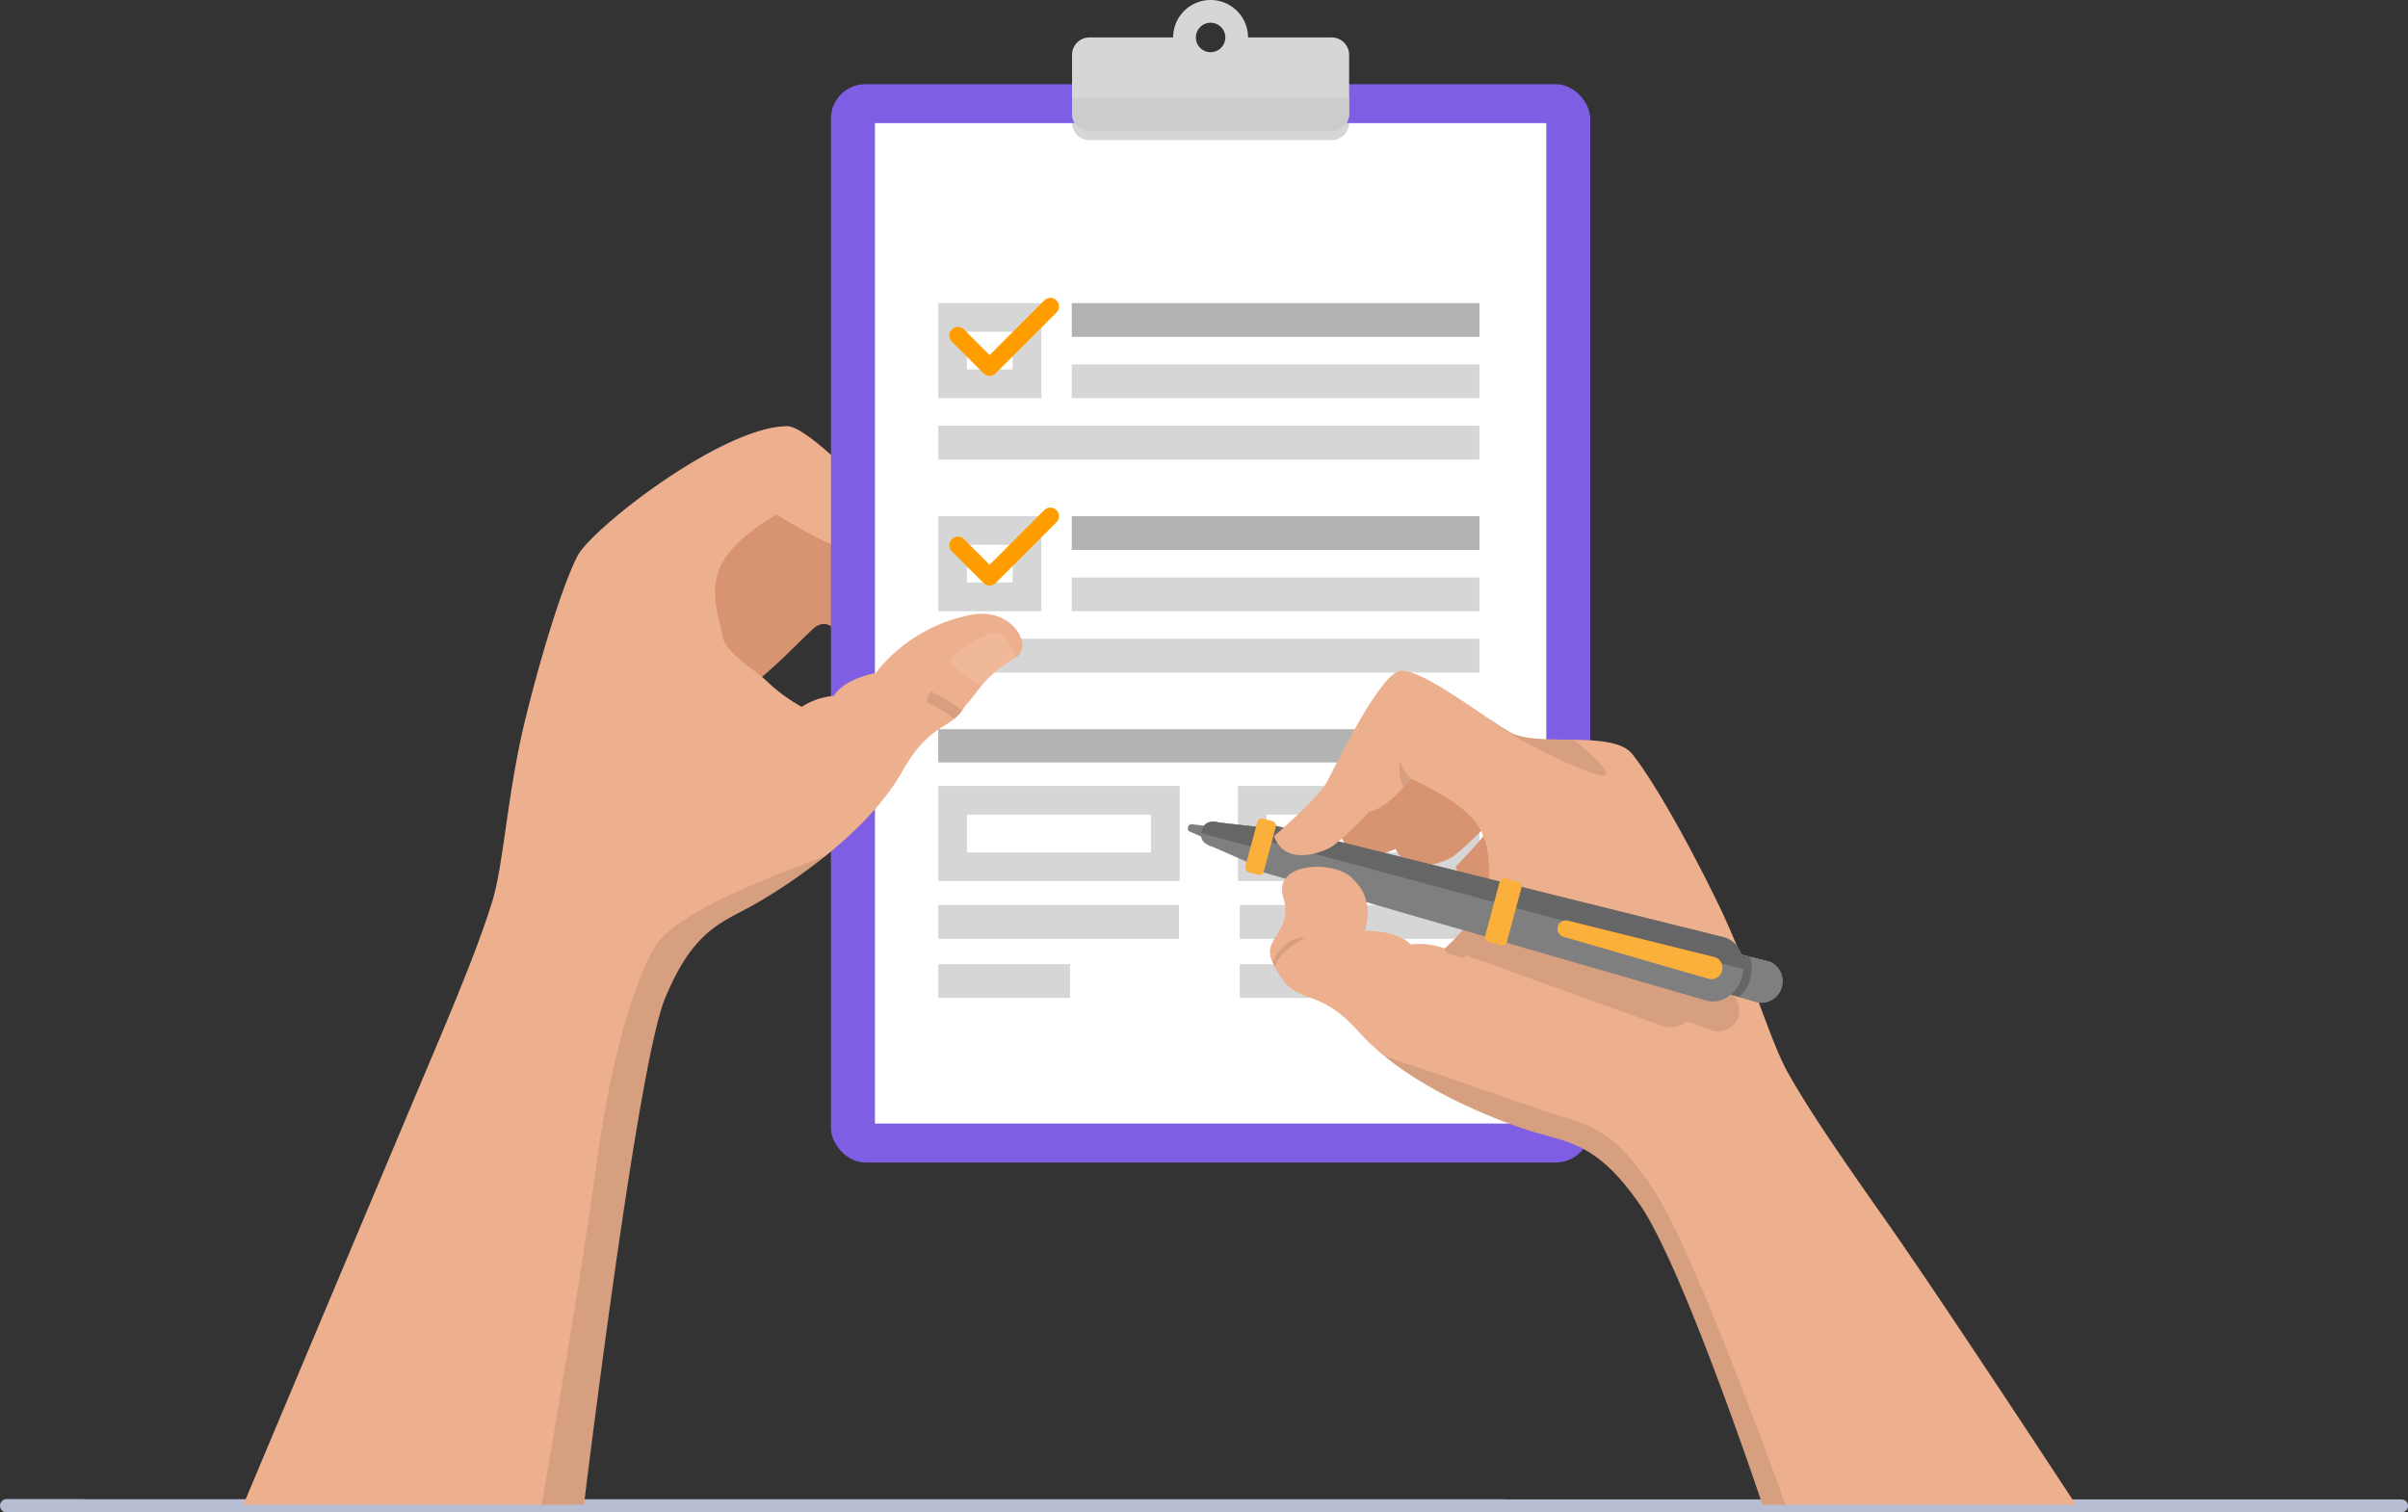 <svg xmlns="http://www.w3.org/2000/svg" xmlns:xlink="http://www.w3.org/1999/xlink" width="420" height="263.827" viewBox="0 0 420 263.827">
  <rect x="0" y="0" width="420" height="263.827" fill="#333333" stroke="none"/>
  <defs>
    <clipPath id="clip-path">
      <path id="Trazado_189931" data-name="Trazado 189931" d="M267.633,291.494s7.59-6.491,9.139-9.279,9.138-18.741,12.7-19.515,14.714,8.054,19.36,10.687,17.812-.449,21.219,3.725,9.448,14.706,15.024,26.168,8.983,23.852,12.236,29.583,7.435,12.081,17.038,25.71,33.145,49.563,33.145,49.563H352.82s-13.785-41.354-21.374-52.351-12.7-10.842-19.051-12.856S290.77,335,282.609,325.8s-11.176-3.63-15.223-12.3c-2.043-4.377,3.727-5.1,1.868-11.337s8.893-6.5,11.955-3.377c1.417,1.444,3.663,3.547,2.246,9.254,0,0,5.53-.271,8.019,2.362a12.092,12.092,0,0,1,5.9.68s7.9-6.566,7.744-13.69-2.173-10.514-13.641-15.953c0,0-4.125,5.42-7.246,5.731A56.439,56.439,0,0,1,278,293.118C275.919,294.528,269.492,296.745,267.633,291.494Z" transform="translate(-266.942 -262.652)" fill="#edb08e"/>
    </clipPath>
    <clipPath id="clip-path-2">
      <path id="Trazado_189953" data-name="Trazado 189953" d="M154.053,246.684a27.9,27.9,0,0,0-15.389,9.058q-.2.23-.382.478c-.252.329-.376.519-.376.519s-5.462.9-7.338,4a12.088,12.088,0,0,0-5.619,1.911,29.116,29.116,0,0,1-6.121-4.515,42.2,42.2,0,0,0-4.477,40.241c.866-.452,1.747-.909,2.646-1.424,5.781-3.311,19.461-12.319,25.492-23.038,4.92-8.745,8.571-7.158,10.9-11.341l0,0c2.6-2.743,3.194-5.151,8.939-8.554C165.427,252.188,161.761,244.953,154.053,246.684Z" transform="translate(-111.173 -246.419)" fill="#edb08e"/>
    </clipPath>
  </defs>
  <g id="Grupo_155995" data-name="Grupo 155995" transform="translate(5871.287 3059.61)">
    <g id="Grupo_153503" data-name="Grupo 153503" transform="translate(-7995.595 -8892.255)">
      <path id="Trazado_144852" data-name="Trazado 144852" d="M2543.17,7547.3H2387.408c-.543-.02-1.1-.034-1.683-.034H2139.032a1.1,1.1,0,0,0-.113-.023h-13.456a1.157,1.157,0,0,0-1.148,1.126s-.007.007-.007.01v.07c0,.007.013.013.013.021a1.153,1.153,0,0,0,1.142,1.092h260.262c.37,0,.725-.008,1.081-.017H2543.17a1.118,1.118,0,0,0,1.138-1.089v-.067A1.118,1.118,0,0,0,2543.17,7547.3Z" transform="translate(0 -1453.088)" fill="#b7bed4"/>
    </g>
    <g id="Grupo_154123" data-name="Grupo 154123" transform="translate(-5813.375 -3131.346)">
      <path id="Trazado_189919" data-name="Trazado 189919" d="M144.418,233.969c-1.411,0-4.246-1.8-7.295-4.182,4.358-1.882,8.481-7.416,6.069-7.416-3.21,0-13.792-9.309-17.486-13.638s-19.6,4.942-23.582,10.7c0,0-4.9,12.329,0,15.394l0,0c-1.038,3.89-1.914,9.636,1.222,11.6,4.9,3.065,15.324-8.888,19.308-12.451s6.436,5.708,11.523,7.753S147.627,233.969,144.418,233.969Z" transform="translate(-38.683 -52.592)" fill="#d89371"/>
      <path id="Trazado_189920" data-name="Trazado 189920" d="M97.176,208.194c-2.1-2.4-14.119-15.163-17.765-15.163-11.267,0-34.168,17.865-36.616,22.665s-6.125,16.371-9.152,28.753-3.737,25.212-5.7,31.5-4.712,13.38-11.217,28.732c-3.6,8.5-32.2,76.509-32.2,76.509H43.934c2.473-19.973,9.926-78.106,14.13-88.3,4.3-10.431,8.556-12.716,13.256-15.168,3.46-13.437,3.46-20.039,4.477-40.241-1.972-1.93-7.105-4.853-7.654-7.687-1.355-7-4.7-13.064,9.395-21.354,0,0,10.28,6.537,13.4,6.18a56.444,56.444,0,0,0,7.344,4.5c2.333.938,9.084,1.746,9.791-3.779C108.069,215.332,99.279,210.592,97.176,208.194Z" transform="translate(0 -46.946)" fill="#edb08e"/>
      <g id="Grupo_154111" data-name="Grupo 154111" transform="translate(87.022 71.736)">
        <rect id="Rectángulo_45948" data-name="Rectángulo 45948" width="132.433" height="188.108" rx="6" transform="translate(0 14.685)" fill="#7e5ee3"/>
        <rect id="Rectángulo_45949" data-name="Rectángulo 45949" width="117.098" height="174.52" transform="translate(7.668 21.479)" fill="#fff"/>
        <rect id="Rectángulo_45950" data-name="Rectángulo 45950" width="71.103" height="5.885" transform="translate(42.005 52.876)" fill="#b3b3b3"/>
        <rect id="Rectángulo_45951" data-name="Rectángulo 45951" width="71.103" height="5.885" transform="translate(42.005 63.572)" fill="#d6d6d6"/>
        <rect id="Rectángulo_45952" data-name="Rectángulo 45952" width="94.395" height="5.885" transform="translate(18.713 74.268)" fill="#d6d6d6"/>
        <path id="Trazado_189921" data-name="Trazado 189921" d="M210.589,106.778a3.027,3.027,0,0,0,3.024,2.964h42.266a3.027,3.027,0,0,0,3.024-2.964Z" transform="translate(-168.53 -85.299)" fill="#d6d6d6"/>
        <path id="Trazado_189922" data-name="Trazado 189922" d="M255.875,78.271h-14.6a6.534,6.534,0,1,0-13.068,0h-14.6a3.031,3.031,0,0,0-3.031,3.031V91.541a3.031,3.031,0,0,0,3.031,3.031h42.266a3.031,3.031,0,0,0,3.031-3.031V81.3A3.031,3.031,0,0,0,255.875,78.271Zm-21.133,2.568a2.568,2.568,0,1,1,2.568-2.568A2.568,2.568,0,0,1,234.742,80.838Z" transform="translate(-168.525 -71.736)" fill="#d6d6d6"/>
        <path id="Trazado_189923" data-name="Trazado 189923" d="M210.578,99.628v2.708a3.031,3.031,0,0,0,3.031,3.031h42.266a3.031,3.031,0,0,0,3.031-3.031V99.628Z" transform="translate(-168.525 -82.531)" fill="#ccc"/>
        <g id="Rectángulo_45953" data-name="Rectángulo 45953" transform="translate(18.713 52.876)" fill="none" stroke="#d6d6d6" stroke-miterlimit="10" stroke-width="5">
          <rect width="17.985" height="16.581" stroke="none"/>
          <rect x="2.5" y="2.5" width="12.985" height="11.581" fill="none"/>
        </g>
        <rect id="Rectángulo_45954" data-name="Rectángulo 45954" width="71.103" height="5.885" transform="translate(42.005 90.044)" fill="#b3b3b3"/>
        <rect id="Rectángulo_45955" data-name="Rectángulo 45955" width="71.103" height="5.885" transform="translate(42.005 100.74)" fill="#d6d6d6"/>
        <rect id="Rectángulo_45956" data-name="Rectángulo 45956" width="94.395" height="5.885" transform="translate(18.713 111.435)" fill="#d6d6d6"/>
        <rect id="Rectángulo_45957" data-name="Rectángulo 45957" width="41.988" height="5.885" transform="translate(18.713 157.872)" fill="#d6d6d6"/>
        <rect id="Rectángulo_45958" data-name="Rectángulo 45958" width="22.986" height="5.885" transform="translate(18.713 168.196)" fill="#d6d6d6"/>
        <rect id="Rectángulo_45959" data-name="Rectángulo 45959" width="41.988" height="5.885" transform="translate(71.296 157.872)" fill="#d6d6d6"/>
        <rect id="Rectángulo_45960" data-name="Rectángulo 45960" width="22.986" height="5.885" transform="translate(71.296 168.196)" fill="#d6d6d6"/>
        <g id="Rectángulo_45961" data-name="Rectángulo 45961" transform="translate(18.713 90.044)" fill="none" stroke="#d6d6d6" stroke-miterlimit="10" stroke-width="5">
          <rect width="17.985" height="16.581" stroke="none"/>
          <rect x="2.5" y="2.5" width="12.985" height="11.581" fill="none"/>
        </g>
        <rect id="Rectángulo_45962" data-name="Rectángulo 45962" width="94.395" height="5.787" transform="translate(18.713 127.211)" fill="#b3b3b3"/>
        <g id="Rectángulo_45963" data-name="Rectángulo 45963" transform="translate(18.713 137.107)" fill="none" stroke="#d6d6d6" stroke-miterlimit="10" stroke-width="5">
          <rect width="42.115" height="16.581" stroke="none"/>
          <rect x="2.5" y="2.5" width="37.115" height="11.581" fill="none"/>
        </g>
        <g id="Rectángulo_45964" data-name="Rectángulo 45964" transform="translate(70.992 137.107)" fill="none" stroke="#d6d6d6" stroke-miterlimit="10" stroke-width="5">
          <rect width="42.115" height="16.581" stroke="none"/>
          <rect x="2.5" y="2.5" width="37.115" height="11.581" fill="none"/>
        </g>
        <path id="Trazado_189924" data-name="Trazado 189924" d="M194.223,158.953l-10.6,10.6-5.529-5.529" transform="translate(-155.952 -105.493)" fill="none" stroke="#ff9d00" stroke-linecap="round" stroke-linejoin="round" stroke-width="3"/>
        <path id="Trazado_189925" data-name="Trazado 189925" d="M194.223,218.637l-10.6,10.6-5.529-5.529" transform="translate(-155.952 -128.593)" fill="none" stroke="#ff9d00" stroke-linecap="round" stroke-linejoin="round" stroke-width="3"/>
      </g>
      <g id="Grupo_154119" data-name="Grupo 154119" transform="translate(149.262 188.759)">
        <g id="Grupo_154118" data-name="Grupo 154118">
          <path id="Trazado_189926" data-name="Trazado 189926" d="M311,291.379v-3.97H298.85c-1.36,2.21-2.133,3.746-2.523,4.447-1.549,2.788-9.138,9.279-9.138,9.279,1.858,5.252,8.286,3.035,10.368,1.624a56.464,56.464,0,0,0,6.228-5.947C303.983,296.793,313.295,290.363,311,291.379Z" transform="translate(-260.417 -272.234)" fill="#d89371"/>
          <path id="Trazado_189927" data-name="Trazado 189927" d="M326.192,293.11v-5.7H315.144c-2.061,3.145-3.138,5.306-3.623,6.177-1.549,2.788-9.139,9.279-9.139,9.279,1.859,5.251,8.287,3.034,10.369,1.624a56.439,56.439,0,0,0,6.227-5.947C319.178,298.523,328.489,292.094,326.192,293.11Z" transform="translate(-266.298 -272.234)" fill="#d89371"/>
          <path id="Trazado_189928" data-name="Trazado 189928" d="M339.692,296.627v-9.218h-7.2a77.19,77.19,0,0,0-5.085,9.7c-1.3,2.788-7.655,9.278-7.655,9.278,1.557,5.252,6.941,3.035,8.685,1.624a52.39,52.39,0,0,0,5.217-5.947C333.816,302.04,341.616,295.612,339.692,296.627Z" transform="translate(-273.019 -272.234)" fill="#d89371"/>
          <g id="Grupo_154113" data-name="Grupo 154113" transform="translate(14.361)">
            <path id="Trazado_189929" data-name="Trazado 189929" d="M267.633,291.494s7.59-6.491,9.139-9.279,9.138-18.741,12.7-19.515,14.714,8.054,19.36,10.687,17.812-.449,21.219,3.725,9.448,14.706,15.024,26.168,8.983,23.852,12.236,29.583,7.435,12.081,17.038,25.71,33.145,49.563,33.145,49.563H352.82s-13.785-41.354-21.374-52.351-12.7-10.842-19.051-12.856S290.77,335,282.609,325.8s-11.176-3.63-15.223-12.3c-2.043-4.377,3.727-5.1,1.868-11.337s8.893-6.5,11.955-3.377c1.417,1.444,3.663,3.547,2.246,9.254,0,0,5.53-.271,8.019,2.362a12.092,12.092,0,0,1,5.9.68s7.9-6.566,7.744-13.69-2.173-10.514-13.641-15.953c0,0-4.125,5.42-7.246,5.731A56.439,56.439,0,0,1,278,293.118C275.919,294.528,269.492,296.745,267.633,291.494Z" transform="translate(-266.942 -262.652)" fill="#edb08e"/>
            <g id="Grupo_154112" data-name="Grupo 154112" clip-path="url(#clip-path)">
              <path id="Trazado_189930" data-name="Trazado 189930" d="M334.11,334.479l-4.816-1.531c-.018-.066-.039-.13-.059-.194s-.043-.123-.064-.184c-.032-.088-.062-.175-.1-.261-.027-.065-.058-.127-.088-.191s-.071-.158-.111-.233q-.1-.2-.222-.381c-.036-.055-.075-.105-.113-.159-.053-.074-.1-.149-.161-.22-.042-.053-.087-.1-.131-.152-.058-.067-.116-.132-.178-.2-.047-.047-.094-.092-.143-.137q-.1-.091-.2-.177c-.05-.04-.1-.08-.151-.119-.074-.056-.15-.108-.228-.159-.051-.033-.1-.067-.153-.1-.088-.052-.181-.1-.273-.145-.046-.023-.091-.048-.137-.069a4.088,4.088,0,0,0-.439-.169L291.712,318.7a.863.863,0,0,0-.531-.9l-2.136-.723a.879.879,0,0,0-1.013.458l-38.389-12.2a.774.774,0,0,0-.466-.834l-1.727-.585a.829.829,0,0,0-1,.6l-.254.749-6.319-1.123a2.81,2.81,0,0,0-2.3.019,1.727,1.727,0,0,0-.4.344l-1.8-.321c-.45-.143-.856-.125-1.036.4s.132.791.577.951l1.627.842c.066.981.868,1.548,1.919,1.927l5.7,2.948-.254.75a.829.829,0,0,0,.426,1.083l1.727.585a.781.781,0,0,0,.886-.376l37.893,13.639a.881.881,0,0,0,.526.98l2.135.723a.864.864,0,0,0,.972-.4l34.192,12.307a4.578,4.578,0,0,0,4.315-.782l1.363.491h0l3.392,1.22a3.736,3.736,0,0,0,2.37-7Z" transform="translate(-254.305 -278.606)" opacity="0.1"/>
            </g>
          </g>
          <g id="Grupo_154116" data-name="Grupo 154116" transform="translate(34.307 67.214)">
            <g id="Grupo_154115" data-name="Grupo 154115">
              <g id="Grupo_154114" data-name="Grupo 154114" opacity="0.1">
                <path id="Trazado_189932" data-name="Trazado 189932" d="M327.478,381.912c-3.712-1.269-16.026-5.6-28-9.6,8.432,6.888,20.148,11.364,25.508,13.063,6.35,2.014,11.462,1.858,19.051,12.856s21.374,52.351,21.374,52.351h4.009s-15.3-42.955-22.894-54.809S333.829,384.083,327.478,381.912Z" transform="translate(-299.481 -372.308)"/>
              </g>
            </g>
          </g>
          <g id="Grupo_154117" data-name="Grupo 154117" transform="translate(0 25.738)">
            <path id="Trazado_189933" data-name="Trazado 189933" d="M394.041,349.279l7.321,2.118a3.736,3.736,0,0,0,1.918-7.132l-7.395-1.84Z" transform="translate(-301.773 -319.265)" fill="#7f7f7f"/>
            <path id="Trazado_189934" data-name="Trazado 189934" d="M394.041,349.279l7.321,2.118a3.736,3.736,0,0,0,1.918-7.132l-7.395-1.84Z" transform="translate(-301.773 -319.265)" fill="#7f7f7f"/>
            <path id="Trazado_189935" data-name="Trazado 189935" d="M394.041,349.279l7.321,2.118a3.736,3.736,0,0,0,1.918-7.132l-7.395-1.84Z" transform="translate(-301.773 -319.265)" fill="#7f7f7f"/>
            <path id="Trazado_189936" data-name="Trazado 189936" d="M399.9,347.179a6.36,6.36,0,0,0-.118-3.786l-3.9-.97-1.844,6.855,3.857,1.116A6.357,6.357,0,0,0,399.9,347.179Z" transform="translate(-301.773 -319.265)" fill="#666"/>
            <path id="Trazado_189937" data-name="Trazado 189937" d="M244.183,307.725l2.142.94.554-2.061-2.325-.262c-.458-.114-.863-.069-1.008.47S243.729,307.593,244.183,307.725Z" transform="translate(-243.512 -305.28)" fill="#7f7f7f"/>
            <path id="Trazado_189938" data-name="Trazado 189938" d="M249.366,309.986l6.585,2.889,1.7-6.335-7.146-.8c-1.409-.351-2.652-.215-3.1,1.445S247.971,309.582,249.366,309.986Z" transform="translate(-244.98 -305.004)" fill="#7f7f7f"/>
            <path id="Trazado_189939" data-name="Trazado 189939" d="M256.719,310.1l.958-3.564-7.146-.8c-1.409-.351-2.652-.215-3.1,1.445a3.02,3.02,0,0,0-.071.406Z" transform="translate(-245.002 -305.004)" fill="#666"/>
            <path id="Trazado_189940" data-name="Trazado 189940" d="M263.338,314.424l78.326,22.659c2.6.751,5.4-1.163,6.232-4.249s-.637-6.15-3.26-6.8l-79.125-19.688Z" transform="translate(-251.186 -305.3)" fill="#7f7f7f"/>
            <path id="Trazado_189941" data-name="Trazado 189941" d="M349,331.6c.2-2.631-1.2-5.005-3.469-5.571L266.4,306.344l-.763,2.839Z" transform="translate(-252.076 -305.3)" fill="#666"/>
            <path id="Trazado_189942" data-name="Trazado 189942" d="M348.757,334.756a1.464,1.464,0,0,0,1.006,1.786l25.513,7.381a1.988,1.988,0,0,0,1.021-3.795l-25.773-6.413a1.464,1.464,0,0,0-1.767,1.04Z" transform="translate(-284.227 -315.877)" fill="#fbb03b"/>
            <path id="Trazado_189943" data-name="Trazado 189943" d="M331.678,321.759l2.178.586a.924.924,0,0,1,.552,1.174l-2.458,9.139a.924.924,0,0,1-1.066.739l-2.177-.585a.924.924,0,0,1-.552-1.175l2.457-9.139A.925.925,0,0,1,331.678,321.759Z" transform="translate(-276.257 -311.257)" fill="#fbb03b"/>
            <path id="Trazado_189944" data-name="Trazado 189944" d="M262.91,304.663l1.762.474a.829.829,0,0,1,.495,1.054l-2.054,7.639a.829.829,0,0,1-.957.663l-1.761-.474a.829.829,0,0,1-.5-1.054l2.055-7.638A.83.83,0,0,1,262.91,304.663Z" transform="translate(-249.841 -304.641)" fill="#fbb03b"/>
          </g>
          <path id="Trazado_189945" data-name="Trazado 189945" d="M284.837,329.647c-.827-.046-1.381-.022-1.381-.022,1.417-5.707-.829-7.81-2.246-9.254-3.062-3.12-13.814-2.861-11.955,3.377s-3.911,6.96-1.868,11.337c4.047,8.67,7.062,3.1,15.223,12.3.692.781,1.442,1.534,2.227,2.266Z" transform="translate(-252.58 -284.234)" fill="#edb08e"/>
          <path id="Trazado_189946" data-name="Trazado 189946" d="M285.273,270.794c-3.39,5.16-7.043,12.732-8.065,14.572-1.549,2.788-9.139,9.279-9.139,9.279,1.859,5.251,8.287,3.034,10.369,1.624a56.437,56.437,0,0,0,6.227-5.947,3.408,3.408,0,0,0,.608-.126Z" transform="translate(-253.017 -265.803)" fill="#edb08e"/>
          <path id="Trazado_189947" data-name="Trazado 189947" d="M328.107,275.545h0c.142.1,5,4.3,16.311,9.027s-.854-4.91-.854-4.91h0c-4.293-.08-8.736.031-11.057-1.284C331.364,277.73,329.826,276.707,328.107,275.545Z" transform="translate(-276.254 -267.642)" opacity="0.1"/>
          <path id="Trazado_189948" data-name="Trazado 189948" d="M305.705,291.251A7.015,7.015,0,0,1,303.766,288s-.355,3.414.726,4.7Z" transform="translate(-266.811 -272.462)" opacity="0.1"/>
          <path id="Trazado_189949" data-name="Trazado 189949" d="M267.667,342.845s1.7-4.469,5.731-4.377c0,0-4.9,2.516-5.314,5.228Z" transform="translate(-252.861 -291.996)" opacity="0.1"/>
        </g>
      </g>
      <g id="Grupo_154121" data-name="Grupo 154121" transform="translate(68.144 178.809)">
        <path id="Trazado_189950" data-name="Trazado 189950" d="M154.053,246.684a27.9,27.9,0,0,0-15.389,9.058q-.2.23-.382.478c-.252.329-.376.519-.376.519s-5.462.9-7.338,4a12.088,12.088,0,0,0-5.619,1.911,29.116,29.116,0,0,1-6.121-4.515,42.2,42.2,0,0,0-4.477,40.241c.866-.452,1.747-.909,2.646-1.424,5.781-3.311,19.461-12.319,25.492-23.038,4.92-8.745,8.571-7.158,10.9-11.341l0,0c2.6-2.743,3.194-5.151,8.939-8.554C165.427,252.188,161.761,244.953,154.053,246.684Z" transform="translate(-111.173 -246.419)" fill="#edb08e"/>
        <g id="Grupo_154120" data-name="Grupo 154120" clip-path="url(#clip-path-2)">
          <path id="Trazado_189951" data-name="Trazado 189951" d="M183.48,251.837c-3.922,1.147-8.052,4.38-7.218,5.311s4.706,4.514,5.726,3.445,6.488-3.29,5.062-5.779S184.61,251.506,183.48,251.837Z" transform="translate(-136.323 -248.489)" fill="#fff" opacity="0.1"/>
          <path id="Trazado_189952" data-name="Trazado 189952" d="M169.672,269.988A24.146,24.146,0,0,1,176.4,274.5" transform="translate(-133.814 -255.541)" fill="none" stroke="#000" stroke-miterlimit="10" stroke-width="2" opacity="0.1"/>
        </g>
      </g>
      <g id="Grupo_154122" data-name="Grupo 154122" transform="translate(36.573 221.009)">
        <path id="Trazado_189954" data-name="Trazado 189954" d="M69.27,368.785c-2.633,19.259-7.6,47.955-9.6,59.715h7.361c2.473-19.973,9.926-78.106,14.131-88.3,4.3-10.431,8.556-12.716,13.256-15.168.866-.452,1.747-.909,2.646-1.424a97.645,97.645,0,0,0,12.153-8.338c-14.045,5.306-23.691,9.46-28.5,14.221C77.893,332.276,72.539,344.88,69.27,368.785Z" transform="translate(-59.667 -315.266)" opacity="0.1"/>
      </g>
    </g>
  </g>
</svg>
